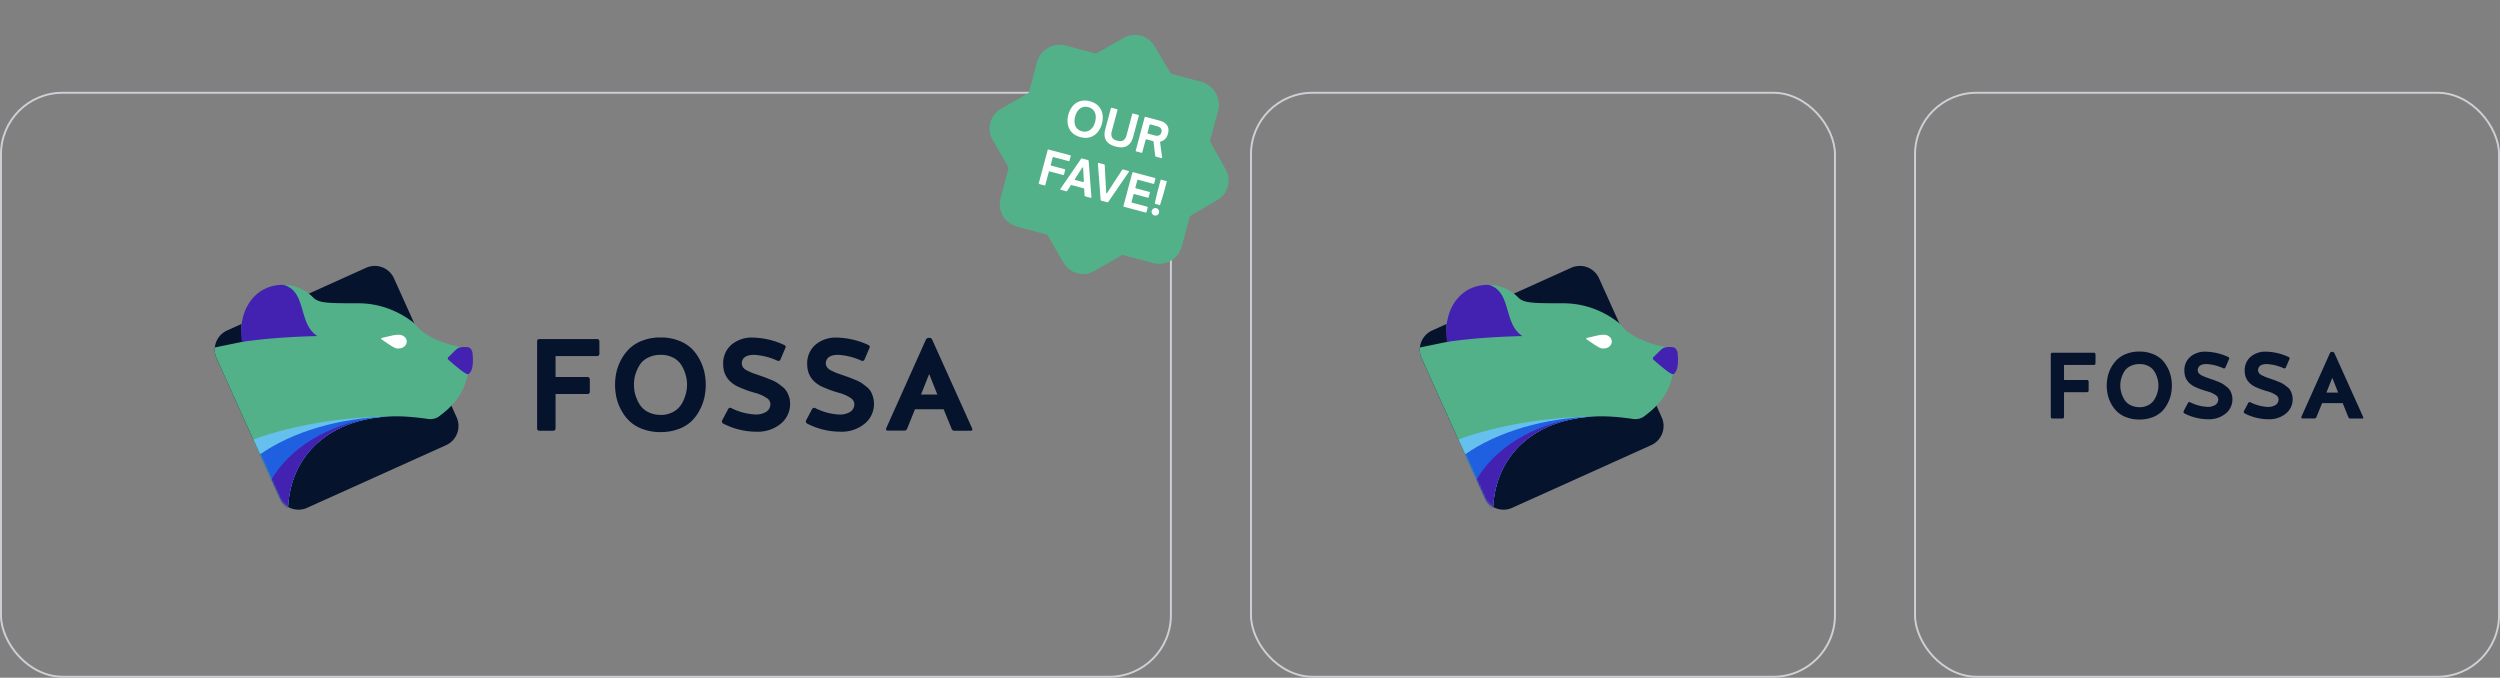 <svg xmlns="http://www.w3.org/2000/svg" width="1280" height="347" fill="none" xmlns:v="https://vecta.io/nano"><rect width="100%" height="100%" fill="#808080" stroke="none"/><rect x="640.5" y="47.5" width="299" height="299" rx="31.5" stroke="#cdd0d5"/><use href="#D" fill="#06132d"/><use href="#E" fill="#53b18a"/><mask id="A" maskUnits="userSpaceOnUse" x="726" y="136" width="126" height="125" mask-type="alpha"><path d="M727.895 183.432a10.77 10.77 0 0 1 5.392-14.243l71.178-32.09a10.77 10.77 0 0 1 14.243 5.392l32.09 71.178c2.444 5.422.03 11.799-5.392 14.244l-71.178 32.089c-5.422 2.444-11.799.03-14.244-5.392l-32.089-71.178z" fill="#031e3d"/></mask><g mask="url(#A)"><use href="#F" fill="#66c0ee"/><use href="#G" fill="#1f60e0"/><use href="#H" fill="#4321b1"/></g><g fill="#4321b1"><use href="#I"/><use href="#J"/></g><use href="#K" fill-rule="evenodd" fill="#fff"/><rect x="980.5" y="47.5" width="299" height="299" rx="31.5" stroke="#cdd0d5"/><path d="M1068.56 200.799h-11.78v12.672a.8.8 0 0 1-.24.582.81.81 0 0 1-.58.241h-5.14a.81.81 0 0 1-.58-.241.84.84 0 0 1-.24-.582v-32.083c.01-.214.09-.418.25-.568.15-.15.36-.234.57-.234h21.25a.85.85 0 0 1 .59.241.84.84 0 0 1 .24.581v4.622c0 .218-.09.427-.24.582a.85.85 0 0 1-.59.24h-15.29v7.7h11.78c.22 0 .42.087.58.241a.84.84 0 0 1 .24.582v4.621c-.01.215-.09.419-.25.569-.15.15-.36.234-.57.234zm26.84-20.797c2.26-.033 4.5.358 6.61 1.153 1.78.649 3.41 1.648 4.79 2.938 1.22 1.211 2.23 2.609 3.01 4.14.77 1.457 1.34 3.012 1.7 4.622.32 1.487.48 3.002.48 4.522a22.15 22.15 0 0 1-.48 4.592 18.28 18.28 0 0 1-1.7 4.642c-.78 1.532-1.79 2.93-3.01 4.141-1.38 1.286-3.01 2.275-4.79 2.907a18.37 18.37 0 0 1-6.61 1.133 18.6 18.6 0 0 1-6.67-1.133c-1.77-.632-3.4-1.621-4.78-2.907-1.24-1.211-2.28-2.608-3.08-4.141-.79-1.458-1.38-3.021-1.73-4.642a22.16 22.16 0 0 1-.49-4.592 22.18 22.18 0 0 1 .49-4.522 17.77 17.77 0 0 1 1.73-4.622 16.4 16.4 0 0 1 3.09-4.14c1.38-1.29 3.01-2.289 4.78-2.938a18.25 18.25 0 0 1 6.66-1.153zm0 28.494c1.46.021 2.9-.295 4.22-.923 1.1-.503 2.07-1.251 2.83-2.185.7-.894 1.26-1.888 1.66-2.948a15.81 15.81 0 0 0 .82-2.867 14.96 14.96 0 0 0 .19-2.216 14.96 14.96 0 0 0-.19-2.216c-.18-.971-.46-1.921-.82-2.837a11.49 11.49 0 0 0-1.62-2.898c-.77-.937-1.76-1.679-2.87-2.165a9.73 9.73 0 0 0-4.22-.842c-1.49-.029-2.97.276-4.33.892a7.8 7.8 0 0 0-2.86 2.115 12.04 12.04 0 0 0-1.62 2.918c-.38.911-.66 1.863-.82 2.837a14.32 14.32 0 0 0 0 4.432c.16.977.44 1.932.82 2.847a11.78 11.78 0 0 0 1.63 2.938c.78.94 1.76 1.688 2.87 2.185 1.35.622 2.82.927 4.31.893v.04zm29.84-18.969a2.75 2.75 0 0 0 .45 1.444 3.91 3.91 0 0 0 1.49 1.183l1.78.842 2.46.863 2.35.822 2.24.892a13.89 13.89 0 0 1 2.3 1.153c.5.334 1.11.799 1.86 1.394a6.51 6.51 0 0 1 1.61 1.804c.4.705.72 1.456.94 2.236.24.918.33 1.87.26 2.817-.06 1.353-.43 2.674-1.06 3.871s-1.52 2.241-2.6 3.057a13.29 13.29 0 0 1-8.62 2.747c-4.29.003-8.51-1.029-12.32-3.007a.71.71 0 0 1-.24-.199.75.75 0 0 1-.14-.283c-.08-.199-.08-.422 0-.621l2.22-4.191c.04-.099.1-.188.18-.262a.78.78 0 0 1 .28-.169c.09-.043.2-.066.31-.066.1 0 .21.023.31.066 2.8 1.443 5.87 2.264 9.02 2.406a7.14 7.14 0 0 0 3.69-.872 3.37 3.37 0 0 0 1.7-2.326 2.69 2.69 0 0 0-.16-1.56 2.62 2.62 0 0 0-1-1.207 14.12 14.12 0 0 0-4.21-1.925c-2.38-.645-4.7-1.498-6.93-2.547-3.34-1.798-5.01-4.472-5.01-8.021a9.1 9.1 0 0 1 .69-3.925c.52-1.24 1.31-2.348 2.32-3.243a11.55 11.55 0 0 1 7.88-2.647c4.01.095 7.95 1.027 11.58 2.737.1.037.2.097.28.177a.79.79 0 0 1 .18.282.92.92 0 0 1 .03.331.71.71 0 0 1-.11.313l-1.79 4.191a.68.68 0 0 1-.17.286c-.08.083-.17.149-.27.194a.87.87 0 0 1-.33.069c-.11 0-.22-.023-.33-.068-2.69-1.251-5.59-1.986-8.56-2.166-2.94 0-4.46 1.043-4.56 3.128zm30.88.001c.02.516.19 1.016.48 1.443a4.07 4.07 0 0 0 1.49 1.183l1.79.843 2.45.862 2.36.822 2.23.892c.8.312 1.58.698 2.31 1.153l1.85 1.394a6.21 6.21 0 0 1 1.61 1.804 10.03 10.03 0 0 1 .87 2.236 8.63 8.63 0 0 1 .26 2.818c-.07 1.352-.43 2.673-1.06 3.87-.64 1.197-1.52 2.241-2.6 3.057a13.32 13.32 0 0 1-8.61 2.748c-4.29.002-8.51-1.03-12.31-3.008-.1-.048-.18-.116-.25-.199a.93.93 0 0 1-.14-.282c-.07-.2-.07-.422 0-.622l2.22-4.191c.05-.097.12-.183.2-.254a.81.81 0 0 1 .28-.157c.1-.043.2-.065.31-.065s.21.022.31.065c2.8 1.443 5.88 2.264 9.02 2.406 1.28.048 2.55-.25 3.68-.862.44-.236.83-.571 1.12-.979.3-.409.5-.88.58-1.377.11-.524.05-1.067-.15-1.559-.21-.493-.56-.914-1-1.208a14.19 14.19 0 0 0-4.2-1.925c-2.38-.645-4.69-1.497-6.92-2.547-3.34-1.798-5.01-4.471-5.01-8.021-.07-1.343.17-2.684.69-3.924s1.31-2.349 2.31-3.244c2.21-1.831 5.02-2.775 7.89-2.647a28.72 28.72 0 0 1 11.6 2.737.71.71 0 0 1 .28.177c.08.079.14.176.18.282a.62.62 0 0 1 .03.331.71.71 0 0 1-.11.313l-1.78 4.191c-.04.106-.1.204-.17.287a.82.82 0 0 1-.28.193.78.78 0 0 1-.33.069c-.11 0-.22-.023-.32-.068a23.82 23.82 0 0 0-8.59-2.166c-2.95 0-4.48 1.043-4.57 3.129zm39.01-8.931l14.81 32.886a.63.63 0 0 1 .06.27c0 .094-.02.186-.06.271s-.1.153-.18.201-.17.073-.26.07h-6.01a1.08 1.08 0 0 1-.71-.179 1.07 1.07 0 0 1-.43-.593l-2.9-7.119h-10.53l-2.88 7.079c-.08.237-.23.442-.44.582a1.12 1.12 0 0 1-.7.19h-6.1c-.1.002-.19-.022-.27-.07a.54.54 0 0 1-.18-.201c-.04-.083-.07-.175-.08-.27s0-.191.03-.282l14.72-32.845a1.29 1.29 0 0 1 .46-.329c.17-.075.36-.109.55-.102a1.2 1.2 0 0 1 .6.078c.2.077.37.202.5.363zm-1 12.844l-3.01 7.559h6.01l-3-7.559z" fill="#06132d"/><rect x=".5" y="47.5" width="599" height="299" rx="31.5" stroke="#cdd0d5"/><use href="#D" x="-617" fill="#06132d"/><use href="#E" x="-617" fill="#53b18a"/><mask id="B" maskUnits="userSpaceOnUse" x="109" y="136" width="126" height="125" mask-type="alpha"><path d="M110.895 183.432a10.77 10.77 0 0 1 5.392-14.243l71.178-32.09a10.77 10.77 0 0 1 14.243 5.392l32.09 71.178c2.444 5.422.03 11.799-5.392 14.244l-71.178 32.089c-5.422 2.444-11.799.03-14.244-5.392l-32.089-71.178z" fill="#031e3d"/></mask><g mask="url(#B)"><use href="#F" x="-617" fill="#66c0ee"/><use href="#G" x="-617" fill="#1f60e0"/><use href="#H" x="-617" fill="#4321b1"/></g><g fill="#4321b1"><use href="#I" x="-617"/><use href="#J" x="-617"/></g><use href="#K" x="-617" fill-rule="evenodd" fill="#fff"/><path d="M300.847 201.738h-16.399v17.65c0 .304-.12.595-.335.81a1.14 1.14 0 0 1-.809.335h-7.16c-.303 0-.594-.12-.809-.335a1.15 1.15 0 0 1-.335-.81v-44.685c.007-.299.131-.583.345-.792s.501-.325.799-.325h29.602a1.14 1.14 0 0 1 .809.335c.215.215.335.506.335.81v6.437c0 .304-.12.595-.335.81a1.14 1.14 0 0 1-.809.335h-21.298v10.725h16.399a1.14 1.14 0 0 1 .809.335c.215.215.336.506.336.81v6.437a1.15 1.15 0 0 1-.345.792c-.214.209-.501.326-.8.326zm37.384-28.966a25.12 25.12 0 0 1 9.211 1.606 19.69 19.69 0 0 1 6.671 4.092 22.45 22.45 0 0 1 4.187 5.767c1.078 2.029 1.876 4.194 2.373 6.437a30.3 30.3 0 0 1 .67 6.298c-.001 2.149-.226 4.293-.67 6.396-.493 2.253-1.291 4.428-2.373 6.465-1.079 2.134-2.493 4.081-4.187 5.767-1.924 1.792-4.194 3.17-6.671 4.05a25.63 25.63 0 0 1-9.211 1.578c-3.164.047-6.31-.488-9.281-1.578-2.477-.88-4.747-2.258-6.671-4.05a23.03 23.03 0 0 1-4.285-5.767c-1.104-2.031-1.917-4.207-2.414-6.465a30.9 30.9 0 0 1-.67-6.396c.002-2.117.226-4.228.67-6.298a24.74 24.74 0 0 1 2.414-6.437c1.123-2.136 2.573-4.082 4.299-5.767 1.927-1.797 4.196-3.189 6.671-4.092a25.33 25.33 0 0 1 9.267-1.606zm0 39.686c2.031.029 4.041-.41 5.875-1.284 1.531-.702 2.882-1.743 3.95-3.045.97-1.244 1.746-2.628 2.303-4.105a21.07 21.07 0 0 0 1.144-3.994 19.82 19.82 0 0 0 .266-3.086 19.82 19.82 0 0 0-.266-3.086 20.52 20.52 0 0 0-1.144-3.952 15.84 15.84 0 0 0-2.247-4.035c-1.08-1.306-2.452-2.339-4.006-3.017a13.53 13.53 0 0 0-5.875-1.173 13.95 13.95 0 0 0-6.029 1.243c-1.538.659-2.9 1.668-3.978 2.947a16.56 16.56 0 0 0-2.261 4.063 17.66 17.66 0 0 0-1.144 3.952 20.4 20.4 0 0 0 0 6.172 18.13 18.13 0 0 0 1.144 3.966c.559 1.466 1.325 2.844 2.275 4.092a11 11 0 0 0 3.992 3.044c1.88.865 3.932 1.29 6.001 1.243v.055zm41.558-26.419a3.85 3.85 0 0 0 .628 2.011c.55.708 1.264 1.274 2.079 1.648l2.484 1.173 3.42 1.201 3.28 1.145 3.112 1.242c1.117.435 2.192.972 3.21 1.606.688.466 1.549 1.113 2.582 1.941.903.686 1.666 1.54 2.247 2.514.56.982 1 2.027 1.312 3.114a11.93 11.93 0 0 1 .362 3.924 12.88 12.88 0 0 1-5.094 9.649c-3.436 2.641-7.687 3.994-12.016 3.826a37.14 37.14 0 0 1-17.153-4.189 1.02 1.02 0 0 1-.338-.277c-.092-.116-.157-.25-.192-.393a1.18 1.18 0 0 1 0-.866l3.085-5.837a1.12 1.12 0 0 1 .261-.364 1.14 1.14 0 0 1 .381-.237 1.07 1.07 0 0 1 .432-.091 1.08 1.08 0 0 1 .433.091c3.896 2.011 8.181 3.154 12.561 3.352 1.794.067 3.574-.352 5.149-1.215a4.59 4.59 0 0 0 1.553-1.348c.408-.561.684-1.208.806-1.892.147-.729.073-1.486-.213-2.173a3.73 3.73 0 0 0-1.392-1.681 19.74 19.74 0 0 0-5.876-2.681 58.72 58.72 0 0 1-9.643-3.547c-4.653-2.504-6.979-6.228-6.979-11.171-.09-1.871.24-3.739.964-5.467s1.826-3.271 3.223-4.518c3.078-2.549 6.993-3.863 10.984-3.686 5.58.132 11.071 1.431 16.12 3.812.147.051.282.135.392.246a1.03 1.03 0 0 1 .295.854c-.019.155-.072.305-.157.436l-2.484 5.837c-.052.148-.135.284-.242.4s-.236.207-.38.27a1.16 1.16 0 0 1-.457.095c-.157 0-.312-.032-.456-.095-3.75-1.742-7.793-2.765-11.919-3.016-4.103 0-6.225 1.452-6.364 4.357zm43.015 0a3.85 3.85 0 0 0 .67 2.011c.55.709 1.264 1.274 2.079 1.648l2.484 1.173 3.42 1.201 3.279 1.145 3.113 1.243a19.21 19.21 0 0 1 3.21 1.606c.688.465 1.549 1.112 2.582 1.941.903.685 1.666 1.539 2.247 2.513.52.987.923 2.033 1.2 3.114.338 1.279.461 2.605.363 3.924-.092 1.883-.596 3.723-1.476 5.391a12.9 12.9 0 0 1-3.618 4.258 18.54 18.54 0 0 1-11.989 3.827 37.15 37.15 0 0 1-17.152-4.19 1 1 0 0 1-.339-.277c-.092-.115-.157-.25-.192-.393a1.18 1.18 0 0 1 0-.866l3.085-5.837c.068-.135.162-.255.277-.353s.249-.173.393-.219a1.07 1.07 0 0 1 .432-.091c.149 0 .297.031.433.091a30.39 30.39 0 0 0 12.561 3.351 9.94 9.94 0 0 0 5.122-1.201c.62-.328 1.157-.795 1.568-1.364a4.58 4.58 0 0 0 .804-1.917 3.74 3.74 0 0 0-.215-2.172c-.286-.687-.77-1.272-1.39-1.683-1.79-1.207-3.765-2.113-5.848-2.681a58.72 58.72 0 0 1-9.643-3.547c-4.653-2.504-6.979-6.228-6.979-11.171-.09-1.871.24-3.739.964-5.466a12.57 12.57 0 0 1 3.223-4.518c3.077-2.551 6.992-3.865 10.984-3.687 5.594.126 11.1 1.425 16.162 3.812a1.04 1.04 0 0 1 .392.246 1.03 1.03 0 0 1 .295.854c-.019.156-.072.305-.157.436l-2.484 5.837c-.053.149-.135.285-.242.4s-.236.207-.38.27a1.14 1.14 0 0 1-.457.095 1.16 1.16 0 0 1-.457-.094c-3.762-1.748-7.82-2.771-11.96-3.017-4.113 0-6.234 1.453-6.364 4.357zm54.332-12.438l20.628 45.803a.88.88 0 0 1 0 .754.66.66 0 0 1-.251.28c-.109.067-.235.101-.363.097h-8.374c-.348.036-.696-.052-.985-.249s-.498-.49-.592-.826l-4.048-9.915h-14.668l-4.005 9.859c-.108.331-.323.616-.611.811s-.633.288-.98.264h-8.5c-.128.004-.254-.029-.363-.096s-.196-.165-.251-.281c-.066-.115-.107-.244-.119-.376a.93.93 0 0 1 .049-.392l20.502-45.747c.173-.198.389-.354.63-.458a1.75 1.75 0 0 1 .766-.142 1.7 1.7 0 0 1 .847.108c.269.108.506.282.688.506zm-1.395 17.888l-4.187 10.53h8.374l-4.187-10.53z" fill="#06132d"/><path d="M599.5 37.747l15.697 4.206c6.278 1.682 10.167 8.418 8.485 14.697l-4.206 15.696 7.89 14.02c3.424 5.576 1.418 13.062-4.335 16.179l-13.843 8.197-4.141 15.455c-1.747 6.52-8.419 10.167-14.697 8.485l-15.696-4.206-14.085 8.132c-5.576 3.423-13.062 1.417-16.179-4.335l-8.132-14.085-15.455-4.141c-6.52-1.747-10.232-8.177-8.485-14.697l4.141-15.455-8.132-14.085c-3.423-5.576-1.417-13.062 4.336-16.179l14.084-8.132 4.206-15.696c1.682-6.279 8.177-10.232 14.697-8.485l15.455 4.141 14.02-7.89c5.576-3.423 13.062-1.418 16.179 4.335l8.196 13.843z" fill="#53b18a"/><path d="M553.126 70.186c-1.87-.501-3.345-1.335-4.423-2.502-1.06-1.178-1.72-2.548-1.98-4.108s-.166-3.183.285-4.868 1.178-3.13 2.181-4.335c1.006-1.221 2.26-2.069 3.762-2.545 1.522-.487 3.218-.479 5.088.022 1.886.505 3.358 1.347 4.417 2.525a7.8 7.8 0 0 1 2.01 4.091c.265 1.545.172 3.16-.28 4.845s-1.18 3.137-2.186 4.359-2.271 2.075-3.793 2.562c-1.502.475-3.196.461-5.081-.045zm.801-2.99c1.607.431 3.01.202 4.209-.686 1.214-.884 2.072-2.261 2.573-4.131s.445-3.484-.169-4.841c-.598-1.353-1.701-2.245-3.308-2.675-1.592-.427-2.995-.198-4.209.686-1.195.873-2.041 2.236-2.538 4.091-.501 1.87-.454 3.489.14 4.858.61 1.373 1.71 2.272 3.302 2.699zm17.265 7.831c-2.442-.654-4.083-1.732-4.923-3.232-.836-1.516-.973-3.325-.41-5.427l2.92-10.896c.066-.247.223-.338.47-.272l2.62.702c.247.066.338.223.271.47l-2.919 10.896c-.319 1.19-.274 2.196.135 3.018.414.806 1.293 1.39 2.637 1.75s2.398.294 3.159-.197c.765-.507 1.307-1.356 1.626-2.546l2.92-10.896c.066-.247.223-.338.47-.272l2.62.702c.247.066.337.223.271.47l-2.919 10.896c-.564 2.102-1.594 3.598-3.091 4.489-1.478.879-3.431.994-5.857.344zm10.596 2.491c-.248-.066-.338-.223-.272-.47l4.541-16.946c.066-.247.223-.338.47-.271l7.256 1.944c1.731.464 2.983 1.263 3.755 2.398.777 1.119.93 2.56.458 4.322-.282 1.051-.747 1.92-1.395 2.608a4.7 4.7 0 0 1-2.322 1.341.37.37 0 0 0-.316.437l1.04 7.708c.004.05-.003.107-.02.168-.049.186-.183.249-.399.191l-2.782-.745c-.216-.058-.328-.196-.336-.413l-.84-7.157c-.008-.218-.121-.355-.337-.413l-3.269-.876c-.247-.066-.404.024-.47.272l-1.696 6.329c-.066.247-.223.338-.47.272l-2.596-.696zm9.469-8.171c.897.24 1.63.221 2.202-.056.586-.273.983-.797 1.19-1.569.203-.757.119-1.401-.252-1.931s-.998-.913-1.879-1.149l-3.454-.925c-.247-.066-.404.024-.47.272l-1.063 3.964c-.066.247.025.404.272.47l3.454.925zm-59.118 24.891c-.247-.066-.337-.223-.271-.47l4.541-16.946c.066-.247.223-.338.47-.271l11.058 2.963c.247.066.338.223.271.47l-.602 2.249c-.066.247-.223.338-.47.272l-7.72-2.068c-.247-.066-.404.024-.47.272l-.969 3.616c-.067.247.024.404.271.47l6.839 1.832c.247.066.338.223.271.47l-.596 2.226c-.066.247-.223.338-.47.272l-6.839-1.832c-.247-.066-.404.024-.47.272l-1.777 6.63c-.066.247-.223.338-.47.271l-2.597-.696zm11.017 2.952c-.124-.033-.206-.097-.247-.191s-.02-.204.063-.331l10.522-15.344c.116-.184.29-.245.521-.183l3.014.807c.201.054.321.194.36.419l1.417 18.543-.003.198c-.021.077-.069.131-.143.16s-.158.033-.25.008l-2.759-.739a.41.41 0 0 1-.337-.414l-.183-3.303c.008-.213-.104-.351-.336-.413l-6.097-1.634c-.216-.058-.383.005-.498.189l-1.811 2.77c-.1.188-.266.252-.498.19l-2.735-.733zm11.378-3.983c.124.033.219.017.286-.048.083-.061.125-.157.127-.289l-.373-6.858c-.001-.182-.056-.288-.164-.317-.123-.033-.231.029-.323.187l-3.73 5.759c-.023.027-.044.071-.06.133-.05.185.034.307.25.365l3.987 1.068zm9.364 9.541c-.201-.054-.32-.194-.359-.42l-1.417-18.542a.52.52 0 0 1 .02-.169c.05-.185.175-.251.376-.197l2.758.739c.217.058.329.196.337.413l.747 14.089c.005.167.069.267.193.3.108.029.206-.028.294-.17l7.691-11.828c.1-.188.266-.252.498-.189l2.736.733c.123.033.206.097.247.191s.02.204-.064.331l-10.522 15.344c-.115.184-.289.245-.521.183l-3.014-.807zm11.595 3.106c-.247-.066-.338-.223-.272-.47l4.541-16.946c.066-.247.223-.338.47-.271l11.058 2.963c.248.066.338.223.272.47l-.603 2.249c-.066.247-.223.338-.47.272l-7.72-2.068c-.247-.066-.404.024-.47.272l-.969 3.616c-.066.247.024.404.272.47l6.838 1.833c.248.066.338.223.272.47l-.596 2.226c-.067.247-.223.338-.471.271l-6.839-1.832c-.247-.066-.404.024-.47.272l-.975 3.64c-.066.247.024.404.271.47l7.72 2.069c.247.066.338.223.272.47l-.603 2.249c-.066.247-.223.338-.47.271l-11.058-2.963zm15.764-1.515l.286-1.439.361-1.718.663-2.754 1.739-6.491 3.13.839-1.739 6.491-1.417 4.639-.381 1.141-2.642-.708zm-.182 5.964a1.94 1.94 0 0 1-1.202-.894c-.256-.466-.314-.962-.173-1.487.133-.495.432-.87.898-1.126.47-.272.961-.339 1.471-.202a1.76 1.76 0 0 1 1.126.898c.275.454.347.929.214 1.424a1.93 1.93 0 0 1-.893 1.201c-.451.261-.931.322-1.441.186z" fill="#fff"/><defs ><path id="D" d="M727.895 183.432a10.77 10.77 0 0 1 5.392-14.243l71.178-32.09a10.77 10.77 0 0 1 14.243 5.392l32.09 71.178c2.444 5.422.03 11.799-5.392 14.244l-71.178 32.089c-5.422 2.444-11.799.03-14.244-5.392l-32.089-71.178z"/><path id="E" d="M727.895 183.432c-.81-1.797-1.087-3.699-.897-5.527l14.711-3.02c-.662-2.167-1.116-4.417-1.116-6.362 0-.912.051-1.812.151-2.696 1.271-11.253 10.399-19.981 21.472-19.981 4.838 0 9.305 1.666 12.906 4.482.816.637 1.587 1.333 2.308 2.082 2.849 2.866 7.994 2.866 22.957 2.866 10.435 0 19.984 3.6 27.846 9.546a9.05 9.05 0 0 1 .897.785c.459.454.883.948 1.306 1.441l.499.575c4.261 4.839 14.917 9.487 25.61 10.531v13.461c-1.629 7.411-4.705 12.109-8.435 16.092-1.879 2.006-4.085 3.831-6.68 5.729-1.6 1.015-3.533 1.339-5.407 1.058-6.991-1.048-12.514-1.34-16.104-1.34-31.069 0-53.761 17.204-55.449 46.388a10.72 10.72 0 0 1-4.486-4.932l-32.089-71.178z"/><path id="F" d="M746.66 225.047l17.712 39.276-.002-1.249c0-30.888 22.607-49.402 54.211-49.909-27.145.243-52.078 4.646-71.921 11.882z"/><path id="G" d="M817.198 213.198c-26.879.637-50.82 8.061-67.101 19.467l14.276 31.657-.002-1.248c0-30.435 21.949-48.857 52.827-49.876z"/><path id="H" d="M807.463 214.14c-23.024 3.411-42.118 15.383-51.531 31.468l8.439 18.715-.001-1.249c0-27.128 17.438-44.711 43.093-48.934z"/><path id="I" d="M740.904 175.061c10.083-1.547 23.492-2.627 38.55-2.995-4.605-2.989-6.084-8.098-7.52-13.058-1.679-5.799-3.299-11.394-9.787-13.162-12.672-.252-21.706 9.97-21.706 24.238a27.97 27.97 0 0 0 .463 4.977z"/><path id="J" d="M856.6 191.615s3.445-.665 2.318-10.917c-.168-1.531-1.126-2.736-2.318-2.916-.515-.078-1.019-.133-1.464-.133-2.456 0-3.49.225-4.882 1.587l-3.764 3.667c-.352.343-.337.913.032 1.237 4.659 4.089 8.749 7.475 10.078 7.475z"/><path id="K" d="M821.451 178.394c2.087-.102 3.723-1.603 3.796-3.412l-.003.002c.084-2.094-1.925-3.713-4.297-3.598-1.97.096-2.196.132-8.429 1.622-.378.091-.482.524-.174.735 6.912 4.757 7.02 4.752 9.107 4.651z"/></defs></svg>